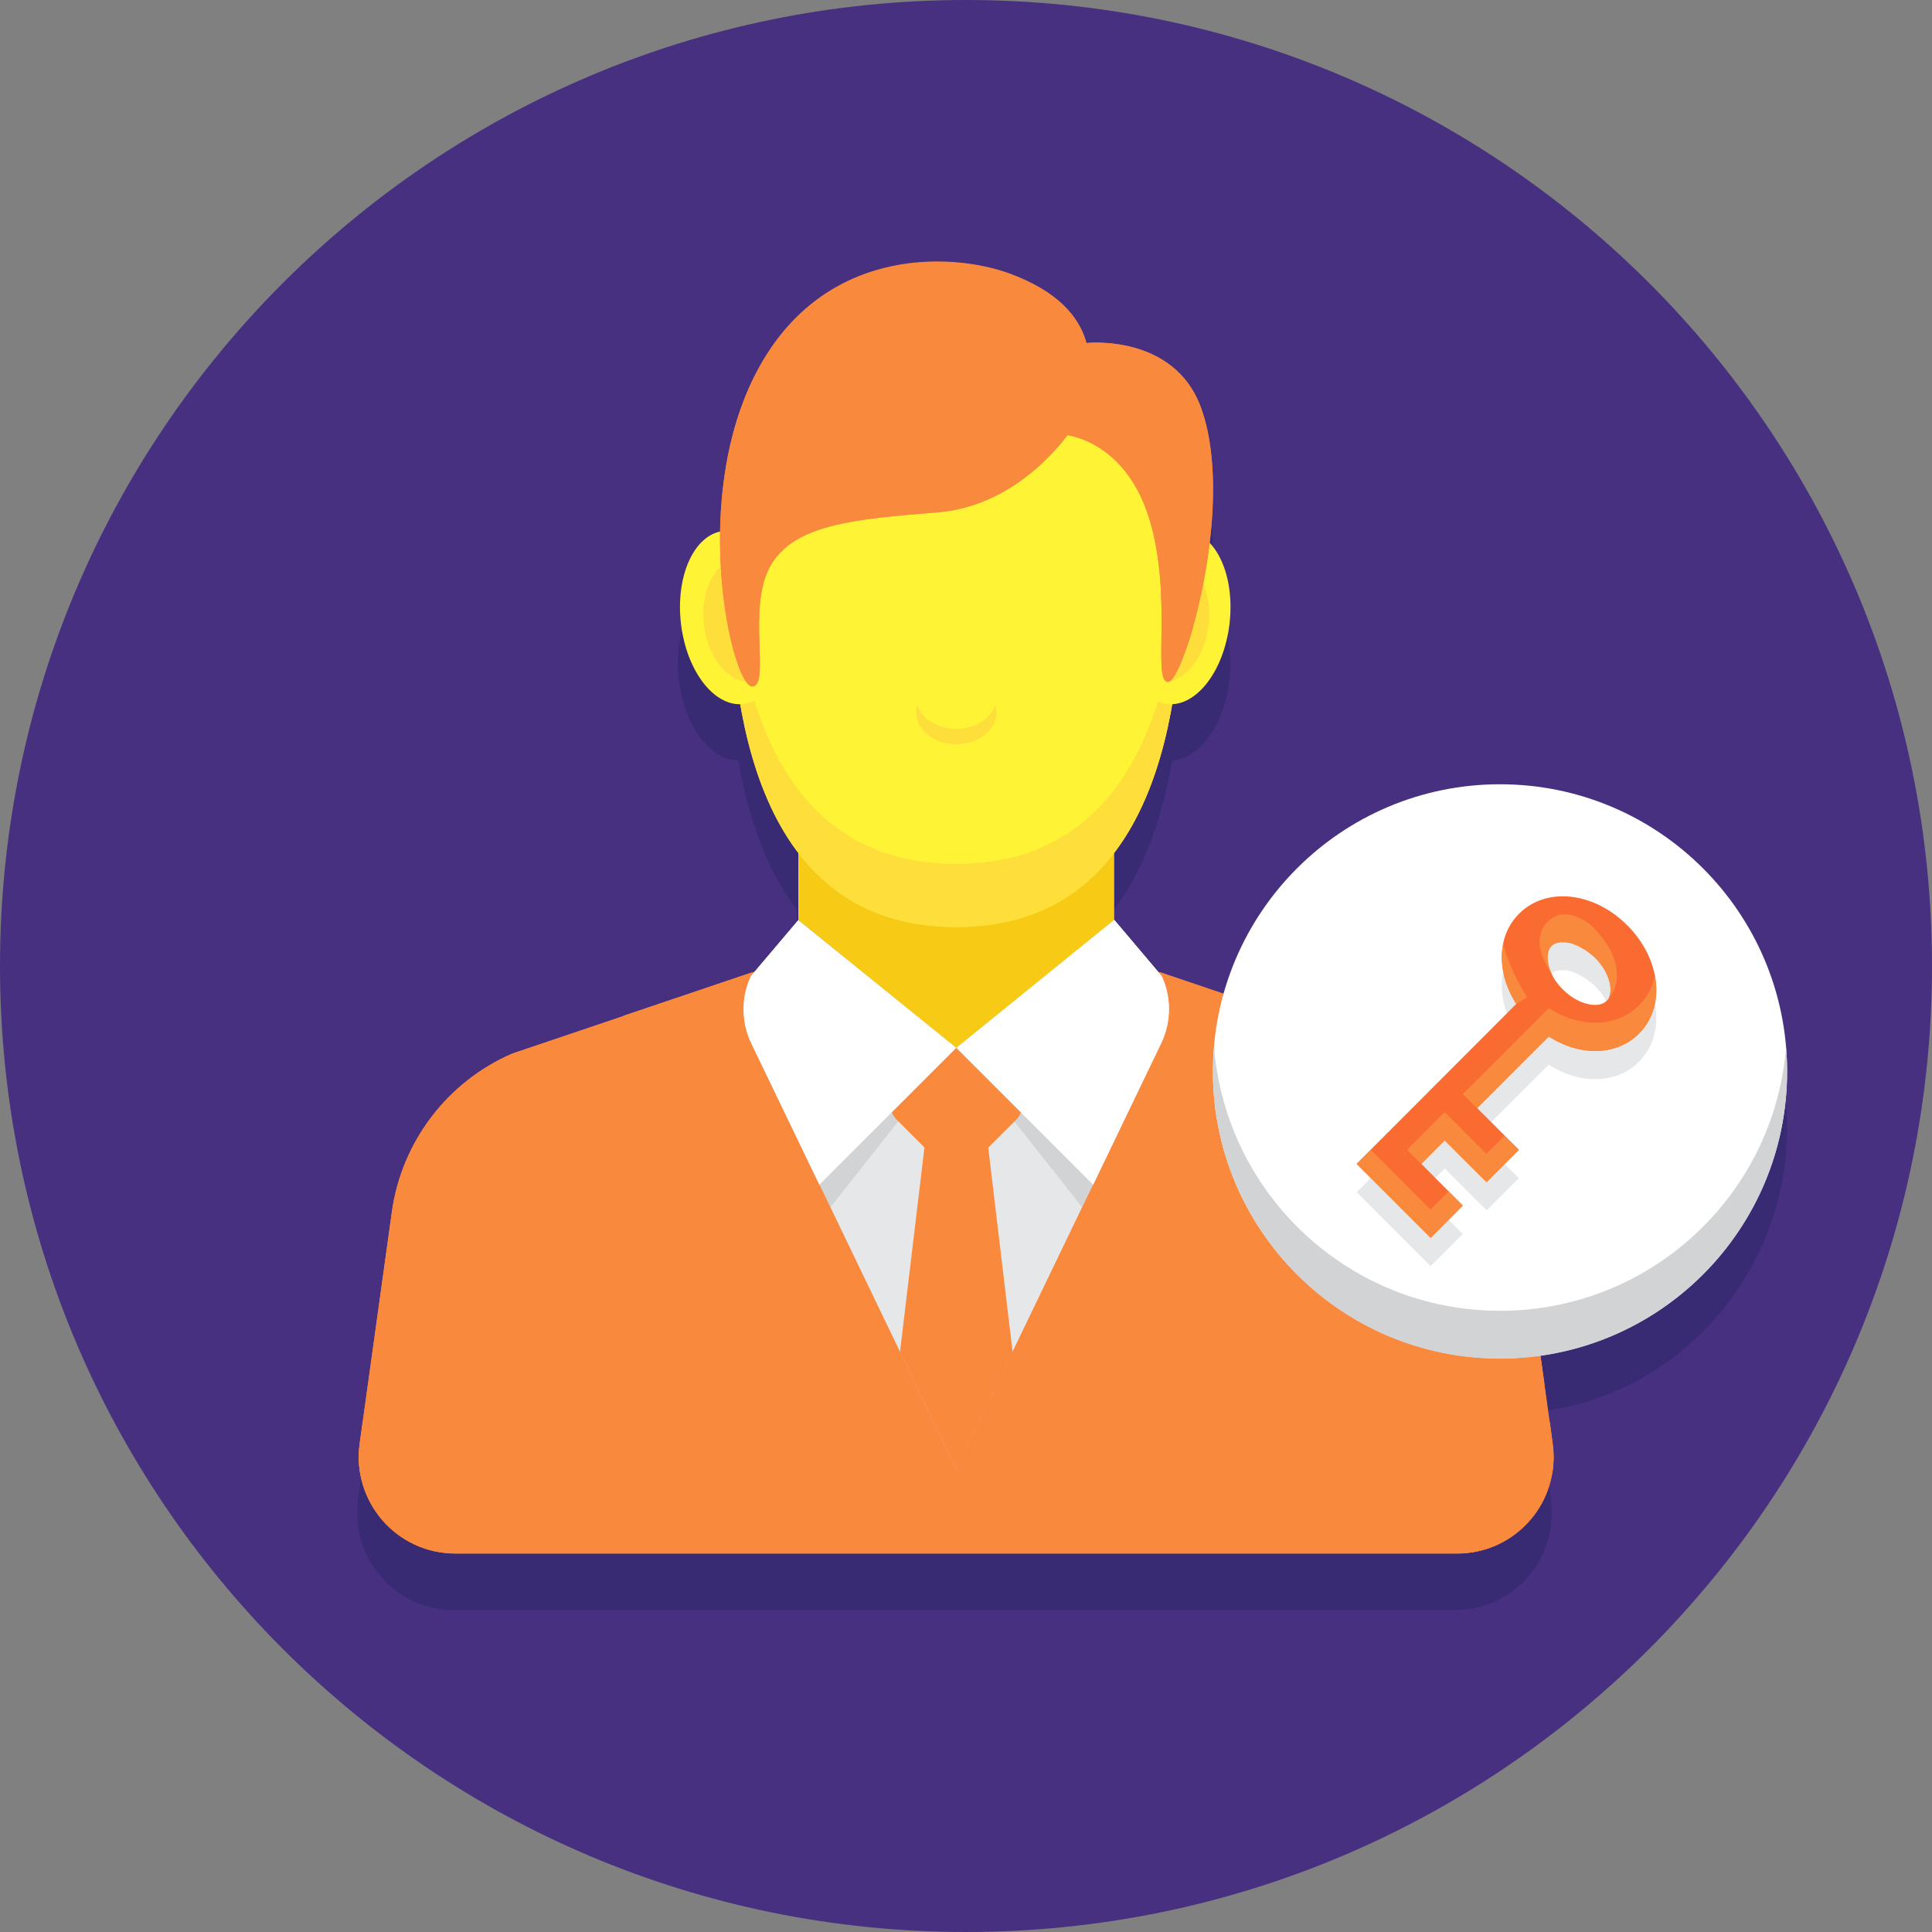<svg width="30" height="30" viewBox="0 0 30 30" fill="none" xmlns="http://www.w3.org/2000/svg">
<rect x="0" y="0" width="30" height="30" fill="#808080" stroke="none"/>
<g clip-path="url(#clip0_531_6070)">
<path d="M30 15C30 23.284 23.284 30 15 30C6.716 30 0 23.284 0 15C0 6.716 6.716 0 15 0C23.284 0 30 6.716 30 15Z" fill="#473080"/>
<path d="M26.447 20.674C26.483 20.639 26.518 20.599 26.553 20.564C26.58 20.537 26.602 20.511 26.628 20.48C26.659 20.444 26.69 20.409 26.721 20.374C26.73 20.365 26.739 20.356 26.743 20.343C26.77 20.308 26.801 20.272 26.827 20.237C27.406 19.486 27.75 18.545 27.75 17.52C27.75 15.059 25.754 13.061 23.293 13.061C21.251 13.061 19.528 14.435 19.002 16.309L18.013 15.973V15.978L17.977 15.964L17.297 15.165V14.122C17.788 13.481 18.057 12.646 18.203 11.807C18.622 11.789 19.011 11.254 19.091 10.556C19.153 10.03 19.02 9.553 18.782 9.301C18.782 9.297 18.782 9.297 18.782 9.293C18.782 9.275 18.786 9.262 18.786 9.244C18.786 9.231 18.79 9.222 18.79 9.209C18.79 9.191 18.795 9.173 18.795 9.156C18.795 9.142 18.799 9.133 18.799 9.12C18.799 9.103 18.804 9.085 18.804 9.067C18.804 9.058 18.804 9.045 18.808 9.036C18.808 9.019 18.812 8.997 18.812 8.979C18.812 8.97 18.812 8.961 18.812 8.952C18.812 8.93 18.817 8.904 18.817 8.882C18.817 8.877 18.817 8.873 18.817 8.868C18.817 8.838 18.821 8.811 18.821 8.78C18.821 8.776 18.821 8.776 18.821 8.771C18.821 8.745 18.826 8.718 18.826 8.692C18.826 8.683 18.826 8.674 18.826 8.665C18.826 8.643 18.826 8.626 18.826 8.603C18.826 8.595 18.826 8.581 18.826 8.572C18.826 8.555 18.826 8.537 18.826 8.52C18.826 8.506 18.826 8.497 18.826 8.484C18.826 8.466 18.826 8.449 18.826 8.431C18.826 8.418 18.826 8.409 18.826 8.396C18.826 8.378 18.826 8.36 18.826 8.347C18.826 8.334 18.826 8.325 18.826 8.312C18.826 8.294 18.826 8.281 18.826 8.263C18.826 8.25 18.826 8.237 18.826 8.228C18.826 8.21 18.826 8.197 18.821 8.179C18.821 8.166 18.821 8.153 18.817 8.144C18.817 8.126 18.817 8.113 18.812 8.095C18.812 8.082 18.812 8.069 18.808 8.06C18.808 8.047 18.804 8.029 18.804 8.016C18.804 8.003 18.799 7.989 18.799 7.981C18.799 7.967 18.795 7.949 18.795 7.936C18.795 7.923 18.79 7.91 18.79 7.901C18.79 7.888 18.786 7.87 18.786 7.857C18.786 7.843 18.782 7.835 18.782 7.821C18.782 7.808 18.777 7.791 18.777 7.777C18.777 7.764 18.773 7.755 18.773 7.742C18.768 7.729 18.768 7.711 18.764 7.698C18.764 7.684 18.759 7.676 18.759 7.662C18.755 7.649 18.755 7.631 18.751 7.618C18.746 7.605 18.746 7.596 18.742 7.583C18.737 7.569 18.737 7.552 18.733 7.539C18.729 7.53 18.729 7.517 18.724 7.508C18.72 7.494 18.715 7.477 18.715 7.463C18.711 7.455 18.711 7.441 18.706 7.433C18.702 7.419 18.698 7.402 18.693 7.388C18.689 7.379 18.689 7.371 18.684 7.357C18.68 7.34 18.676 7.327 18.671 7.309C18.667 7.3 18.667 7.291 18.662 7.287C18.653 7.265 18.645 7.238 18.636 7.216C18.477 6.783 18.189 6.536 17.889 6.394C17.863 6.381 17.84 6.372 17.814 6.359C17.611 6.275 17.412 6.235 17.244 6.218C17.226 6.218 17.209 6.213 17.191 6.213C17.186 6.213 17.182 6.213 17.173 6.213C17.16 6.213 17.147 6.213 17.134 6.209C17.129 6.209 17.125 6.209 17.125 6.209C17.107 6.209 17.094 6.209 17.08 6.209C17.076 6.209 17.072 6.209 17.067 6.209C17.054 6.209 17.045 6.209 17.036 6.209C17.032 6.209 17.032 6.209 17.028 6.209C17.028 6.209 17.028 6.209 17.023 6.209C17.01 6.209 16.996 6.209 16.988 6.209C16.983 6.209 16.979 6.209 16.979 6.209C16.97 6.209 16.961 6.209 16.952 6.209C16.948 6.209 16.948 6.209 16.944 6.209C16.935 6.209 16.926 6.209 16.917 6.209C16.913 6.209 16.913 6.209 16.908 6.209C16.904 6.209 16.895 6.209 16.89 6.209H16.886C16.882 6.209 16.873 6.209 16.869 6.209C16.869 6.209 16.869 6.209 16.864 6.209C16.86 6.209 16.86 6.209 16.855 6.209H16.851C16.851 6.2 16.846 6.191 16.842 6.187C16.842 6.182 16.838 6.178 16.838 6.173C16.833 6.16 16.829 6.143 16.824 6.129C16.824 6.125 16.824 6.125 16.82 6.12C16.815 6.116 16.815 6.107 16.811 6.103C16.802 6.085 16.798 6.067 16.789 6.05C16.789 6.05 16.789 6.045 16.785 6.045C16.785 6.041 16.78 6.037 16.78 6.032C16.78 6.028 16.776 6.028 16.776 6.023C16.767 6.005 16.762 5.992 16.754 5.975C16.754 5.97 16.749 5.97 16.749 5.966C16.736 5.944 16.723 5.921 16.709 5.895C16.709 5.891 16.705 5.886 16.705 5.886C16.705 5.882 16.701 5.882 16.701 5.877C16.701 5.877 16.701 5.873 16.696 5.873C16.683 5.855 16.674 5.838 16.661 5.82C16.661 5.82 16.661 5.815 16.656 5.815C16.639 5.793 16.625 5.771 16.608 5.749C16.603 5.745 16.603 5.74 16.599 5.736L16.595 5.731C16.559 5.692 16.524 5.652 16.48 5.612C16.475 5.608 16.471 5.603 16.466 5.599C16.444 5.577 16.422 5.559 16.4 5.537C16.4 5.537 16.396 5.533 16.391 5.533C16.369 5.515 16.347 5.497 16.32 5.48C16.316 5.475 16.312 5.471 16.303 5.466C16.276 5.449 16.25 5.431 16.223 5.409C16.219 5.405 16.215 5.405 16.21 5.4C16.184 5.382 16.157 5.369 16.131 5.351C16.126 5.347 16.122 5.347 16.113 5.343C16.082 5.325 16.051 5.307 16.02 5.29C16.011 5.285 16.007 5.281 15.998 5.281C15.967 5.268 15.936 5.25 15.905 5.237C15.901 5.237 15.896 5.232 15.892 5.232C15.857 5.215 15.821 5.201 15.786 5.184C15.777 5.179 15.768 5.175 15.759 5.175C15.72 5.157 15.684 5.144 15.64 5.131C15.348 5.025 14.951 4.945 14.509 4.945C14.465 4.945 14.421 4.945 14.377 4.95H14.372C14.239 4.954 14.107 4.967 13.974 4.989C13.97 4.989 13.961 4.989 13.957 4.994C13.312 5.1 12.64 5.409 12.105 6.063C12.101 6.072 12.092 6.076 12.088 6.085C11.938 6.271 11.801 6.487 11.677 6.73C11.65 6.779 11.628 6.827 11.606 6.88C11.602 6.889 11.598 6.898 11.598 6.902C11.575 6.951 11.558 7 11.536 7.048C11.531 7.057 11.527 7.066 11.522 7.075C11.505 7.123 11.482 7.172 11.465 7.225C11.46 7.229 11.46 7.238 11.46 7.243C11.443 7.291 11.425 7.34 11.412 7.393C11.412 7.397 11.407 7.402 11.407 7.406C11.39 7.459 11.377 7.508 11.363 7.561C11.359 7.569 11.359 7.578 11.354 7.587C11.341 7.636 11.328 7.689 11.315 7.737C11.31 7.746 11.31 7.755 11.31 7.764C11.297 7.817 11.288 7.87 11.275 7.919V7.927C11.266 7.981 11.257 8.029 11.244 8.082C11.244 8.091 11.24 8.1 11.24 8.104C11.231 8.157 11.222 8.206 11.217 8.259C11.217 8.268 11.213 8.281 11.213 8.29C11.204 8.338 11.2 8.391 11.195 8.44C11.195 8.449 11.195 8.458 11.191 8.466C11.187 8.515 11.182 8.568 11.178 8.617V8.626C11.173 8.678 11.169 8.727 11.165 8.78V8.807C11.16 8.855 11.16 8.904 11.156 8.957V8.988C11.156 9.036 11.151 9.085 11.151 9.129C10.727 9.217 10.457 9.841 10.541 10.556C10.625 11.272 11.032 11.815 11.465 11.807C11.611 12.646 11.88 13.481 12.371 14.122V15.16L11.69 15.96L11.659 15.969L11.072 16.168L7.935 17.228C7.811 17.281 7.692 17.343 7.577 17.409C6.755 17.895 6.194 18.735 6.057 19.693L5.681 22.415L5.606 22.941L5.558 23.285C5.553 23.321 5.549 23.356 5.549 23.391V23.418C5.549 23.449 5.544 23.48 5.549 23.511V23.524C5.549 23.599 5.558 23.67 5.566 23.74C5.584 23.855 5.615 23.966 5.659 24.072C5.885 24.611 6.41 25 7.042 25H22.599C23.231 25 23.761 24.611 23.982 24.072C24.026 23.966 24.057 23.855 24.075 23.74C24.088 23.67 24.092 23.595 24.092 23.524C24.092 23.52 24.092 23.515 24.092 23.511C24.092 23.48 24.092 23.449 24.092 23.418C24.092 23.409 24.092 23.4 24.092 23.391C24.088 23.356 24.088 23.321 24.083 23.285L24.052 23.051L23.955 22.353L23.893 21.92C24.901 21.801 25.78 21.346 26.447 20.674C26.447 20.679 26.447 20.679 26.447 20.674Z" fill="#382B73"/>
<path d="M22.63 24.122H7.069C6.159 24.122 5.461 23.317 5.585 22.416L6.084 18.824C6.234 17.733 6.945 16.796 7.957 16.359L9.685 15.775L10.352 15.55L11.686 15.099L12.398 14.861H17.297L18.967 15.426L19.131 15.484L21.738 16.363C22.75 16.8 23.461 17.737 23.611 18.828L23.779 20.048L23.978 21.488L24.106 22.421C24.238 23.317 23.54 24.122 22.63 24.122Z" fill="#F9893D"/>
<path d="M6.084 19.314C6.234 18.223 6.945 17.286 7.957 16.849L12.398 15.351H17.298L21.738 16.849C22.75 17.286 23.461 18.223 23.611 19.314L24.106 22.867C24.128 22.721 24.133 22.571 24.11 22.416L23.611 18.824C23.461 17.733 22.75 16.796 21.738 16.359L17.298 14.861H12.398L7.957 16.359C6.945 16.796 6.234 17.733 6.084 18.824L5.585 22.416C5.563 22.571 5.567 22.721 5.589 22.867L6.084 19.314Z" fill="#F9893D"/>
<path d="M24.066 22.074C23.885 22.684 23.315 23.143 22.63 23.143H7.069C6.384 23.143 5.814 22.684 5.633 22.074L5.585 22.419C5.461 23.32 6.159 24.124 7.069 24.124H22.626C23.536 24.124 24.234 23.32 24.11 22.419L24.066 22.074Z" fill="#F9893D"/>
<path d="M18.038 15.158L17.3 14.283L14.848 16.272L12.396 14.288L11.658 15.163C11.504 15.494 11.508 15.878 11.667 16.205L13.973 20.995L14.848 22.815L18.029 16.201C18.188 15.874 18.193 15.49 18.038 15.158Z" fill="#E6E7E8"/>
<path d="M15.724 20.995L15.305 17.483H14.395L13.975 20.995L14.85 22.816L15.724 20.995Z" fill="#F9893D"/>
<path d="M12.396 11.961V14.29L14.849 16.274L17.301 14.29V11.961H12.396Z" fill="#F7CB15"/>
<path d="M14.848 16.272L12.891 18.751L11.667 16.206C11.508 15.874 11.504 15.495 11.658 15.159L12.396 14.289L14.848 16.272Z" fill="#D1D3D4"/>
<path d="M14.85 16.272L16.807 18.751L18.031 16.206C18.19 15.874 18.194 15.495 18.039 15.159L17.302 14.289L14.85 16.272Z" fill="#D1D3D4"/>
<path d="M15.769 17.39L15.093 18.066C14.956 18.203 14.74 18.203 14.603 18.066L13.927 17.39C13.79 17.253 13.79 17.037 13.927 16.9L14.351 16.475C14.625 16.202 15.067 16.202 15.341 16.475L15.765 16.9C15.906 17.037 15.906 17.253 15.769 17.39Z" fill="#F9893D"/>
<path d="M15.614 16.744L15.097 17.261C14.96 17.398 14.743 17.398 14.606 17.261L14.089 16.744L13.935 16.899C13.798 17.036 13.798 17.252 13.935 17.389L14.611 18.065C14.748 18.202 14.964 18.202 15.101 18.065L15.777 17.389C15.914 17.252 15.914 17.036 15.777 16.899L15.614 16.744Z" fill="#F9893D"/>
<path d="M11.668 16.696C11.548 16.453 11.517 16.179 11.57 15.918C11.553 15.825 11.544 15.733 11.548 15.64L10.355 16.042L9.688 16.267C9.609 16.466 9.569 16.828 9.768 17.469C10.143 18.68 10.293 19.007 10.293 19.007L11.354 18.887L10.669 19.806C10.669 19.806 11.314 20.796 12.092 21.671C13.046 22.744 14.853 23.314 14.853 23.314L13.978 21.494L11.668 16.696Z" fill="#F9893D"/>
<path d="M14.85 22.818L14.713 22.53H14.527V23.175H15.172V22.53H14.987L14.85 22.818Z" fill="#F9893D"/>
<path d="M14.849 22.819C14.849 22.819 13.042 22.248 12.088 21.175C11.31 20.3 10.665 19.31 10.665 19.31L11.35 18.391L10.29 18.511C10.29 18.511 10.144 18.184 9.764 16.973C9.565 16.332 9.605 15.97 9.684 15.771L10.351 15.546L11.686 15.095L11.659 15.157C11.505 15.489 11.509 15.873 11.668 16.2L13.974 20.989L14.849 22.819Z" fill="#F9893D"/>
<path d="M20.015 16.265L19.347 16.039L18.154 15.637C18.159 15.73 18.15 15.823 18.132 15.916C18.185 16.176 18.154 16.45 18.035 16.693L15.729 21.483L14.85 23.307C14.85 23.307 16.657 22.737 17.611 21.664C18.389 20.789 19.034 19.799 19.034 19.799L18.349 18.88L19.409 19C19.409 19 19.555 18.673 19.935 17.462C20.134 16.826 20.094 16.463 20.015 16.265Z" fill="#F9893D"/>
<path d="M14.85 22.819C14.85 22.819 16.657 22.248 17.611 21.175C18.389 20.3 19.034 19.31 19.034 19.31L18.349 18.391L19.409 18.511C19.409 18.511 19.555 18.184 19.935 16.973C20.134 16.332 20.094 15.97 20.015 15.771L19.347 15.546L18.013 15.095L18.039 15.157C18.194 15.489 18.19 15.873 18.031 16.2L15.724 20.989L14.85 22.819Z" fill="#F9893D"/>
<path d="M18.361 8.871C18.361 10.948 17.985 14.394 14.848 14.394C11.712 14.394 11.336 10.948 11.336 8.871C11.336 6.795 11.663 5.111 14.848 5.111C18.034 5.111 18.361 6.795 18.361 8.871Z" fill="#FFF335"/>
<path d="M14.848 13.414C11.95 13.414 11.406 10.467 11.345 8.386C11.34 8.545 11.336 8.709 11.336 8.872C11.336 10.949 11.712 14.395 14.848 14.395C17.985 14.395 18.361 10.949 18.361 8.872C18.361 8.709 18.361 8.545 18.352 8.386C18.29 10.467 17.747 13.414 14.848 13.414Z" fill="#FEDE3A"/>
<path d="M12.198 9.494C12.111 8.752 11.677 8.194 11.228 8.246C10.78 8.299 10.487 8.942 10.574 9.684C10.661 10.426 11.095 10.984 11.543 10.932C11.991 10.879 12.284 10.236 12.198 9.494Z" fill="#FFF335"/>
<path d="M18.438 8.246C17.989 8.194 17.555 8.752 17.468 9.494C17.381 10.236 17.674 10.879 18.123 10.932C18.571 10.984 19.005 10.426 19.092 9.684C19.179 8.942 18.886 8.299 18.438 8.246Z" fill="#FFF335"/>
<path d="M11.508 9.7C11.464 9.316 11.473 8.958 11.522 8.666C11.504 8.666 11.482 8.666 11.464 8.671C11.107 8.711 10.868 9.174 10.93 9.705C10.992 10.235 11.332 10.628 11.685 10.584C11.694 10.584 11.698 10.579 11.707 10.579C11.619 10.327 11.548 10.027 11.508 9.7Z" fill="#FEDE3A"/>
<path d="M18.189 9.7C18.233 9.316 18.224 8.958 18.176 8.666C18.193 8.666 18.215 8.666 18.233 8.671C18.591 8.711 18.83 9.174 18.768 9.705C18.741 9.917 18.671 10.129 18.547 10.301C18.494 10.372 18.432 10.438 18.357 10.491C18.304 10.531 18.193 10.597 18.127 10.584C18.131 10.54 18.127 10.491 18.109 10.451C18.105 10.442 18.096 10.429 18.092 10.42C18.047 10.319 18.109 10.191 18.131 10.089C18.154 9.956 18.176 9.828 18.189 9.7Z" fill="#FEDE3A"/>
<path d="M16.631 6.679C16.631 6.679 15.875 7.85 14.563 7.956C13.251 8.062 12.327 8.146 11.961 8.791C11.594 9.44 11.97 10.66 11.678 10.66C11.386 10.66 10.706 7.867 11.713 5.852C12.721 3.838 14.74 3.913 15.677 4.253C16.613 4.593 16.918 5.132 16.918 5.694C16.918 6.246 16.631 6.679 16.631 6.679Z" fill="#F9893D"/>
<path d="M16.246 4.529C16.375 4.741 16.427 4.967 16.427 5.196C16.427 5.753 16.14 6.186 16.14 6.186C16.14 6.186 15.385 7.357 14.073 7.463C12.76 7.569 11.837 7.653 11.47 8.298C11.245 8.695 11.302 9.314 11.307 9.729C11.417 10.291 11.572 10.657 11.678 10.657C11.97 10.657 11.594 9.438 11.961 8.788C12.327 8.139 13.251 8.059 14.563 7.953C15.875 7.847 16.631 6.676 16.631 6.676C16.631 6.676 16.918 6.243 16.918 5.687C16.918 5.267 16.741 4.856 16.246 4.529Z" fill="#F9893D"/>
<path d="M16.868 5.327C16.868 5.327 18.229 5.177 18.648 6.33C19.201 7.85 18.379 10.585 18.136 10.585C17.889 10.585 18.215 9.246 17.844 8.044C17.473 6.847 16.576 6.754 16.576 6.754L16.868 5.327Z" fill="#F9893D"/>
<path d="M18.335 7.555C17.963 6.358 17.067 6.265 17.067 6.265L17.257 5.337C17.027 5.315 16.868 5.332 16.868 5.332L16.576 6.76C16.576 6.76 17.473 6.852 17.844 8.05C18.215 9.247 17.889 10.59 18.136 10.59C18.224 10.59 18.379 10.25 18.525 9.746C18.516 9.26 18.586 8.377 18.335 7.555Z" fill="#F9893D"/>
<path d="M11.809 6.093C12.816 4.078 14.836 4.153 15.772 4.493C16.356 4.705 16.696 4.997 16.868 5.319C16.749 4.9 16.404 4.515 15.675 4.246C14.739 3.905 12.719 3.83 11.712 5.845C10.846 7.577 11.226 9.892 11.535 10.502C11.261 9.662 11.032 7.648 11.809 6.093Z" fill="#F9893D"/>
<path d="M18.649 6.33C18.23 5.177 16.869 5.327 16.869 5.327L16.82 5.566C17.138 5.557 18.15 5.61 18.503 6.573C18.95 7.806 18.495 9.838 18.177 10.563C18.459 10.315 19.175 7.775 18.649 6.33Z" fill="#F9893D"/>
<path d="M14.85 11.318C14.558 11.318 14.31 11.159 14.244 10.943C14.231 10.983 14.227 11.022 14.227 11.062C14.227 11.336 14.505 11.557 14.85 11.557C15.194 11.557 15.472 11.336 15.472 11.062C15.472 11.022 15.464 10.983 15.455 10.943C15.389 11.159 15.141 11.318 14.85 11.318Z" fill="#FEDE3A"/>
<path d="M14.848 16.272L12.723 18.397L11.667 16.206C11.508 15.874 11.504 15.495 11.658 15.159L12.396 14.289L14.848 16.272Z" fill="white"/>
<path d="M14.85 16.272L16.975 18.397L18.031 16.201C18.19 15.87 18.194 15.49 18.039 15.154L17.302 14.283L14.85 16.272Z" fill="white"/>
<path d="M23.982 21.485C23.756 21.52 23.526 21.538 23.292 21.538C22.152 21.538 21.114 21.109 20.328 20.407C20.292 20.376 20.257 20.345 20.221 20.309C20.195 20.283 20.164 20.257 20.137 20.23C19.329 19.421 18.834 18.308 18.834 17.08C18.834 16.514 18.94 15.975 19.13 15.476L21.737 16.355C22.749 16.793 23.46 17.729 23.61 18.821L23.778 20.04L23.982 21.485Z" fill="#F9893D"/>
<path d="M27.75 16.636C27.75 19.099 25.754 21.094 23.292 21.094C20.83 21.094 18.834 19.099 18.834 16.636C18.834 14.174 20.83 12.178 23.292 12.178C25.754 12.178 27.75 14.174 27.75 16.636Z" fill="white"/>
<path d="M25.268 14.809C24.747 14.288 24.009 14.208 23.589 14.628C23.461 14.756 23.377 14.915 23.342 15.088C23.28 15.384 23.351 15.724 23.545 16.029L21.066 18.512L22.215 19.661L22.714 19.161L22.069 18.512L22.436 18.145L23.085 18.794L23.585 18.295L22.935 17.646L24.049 16.532C24.53 16.842 25.1 16.837 25.449 16.488C25.869 16.069 25.789 15.331 25.268 14.809ZM24.99 15.918C24.981 15.945 24.968 15.967 24.945 15.985C24.826 16.104 24.513 16.051 24.265 15.803C24.216 15.755 24.177 15.702 24.141 15.653C24.141 15.649 24.137 15.649 24.137 15.644C24.005 15.437 23.991 15.216 24.084 15.123L24.088 15.118C24.097 15.11 24.11 15.101 24.119 15.097C24.133 15.088 24.141 15.083 24.159 15.079C24.172 15.075 24.186 15.07 24.203 15.07C24.212 15.07 24.216 15.066 24.225 15.066H24.248H24.283H24.309C24.314 15.066 24.323 15.066 24.327 15.07C24.336 15.07 24.345 15.075 24.354 15.075C24.363 15.075 24.371 15.079 24.38 15.079C24.389 15.083 24.398 15.083 24.407 15.088C24.424 15.092 24.447 15.101 24.464 15.11C24.473 15.114 24.486 15.118 24.495 15.123C24.513 15.132 24.535 15.141 24.552 15.154C24.561 15.158 24.57 15.167 24.583 15.172C24.623 15.194 24.663 15.225 24.703 15.256C24.72 15.273 24.738 15.287 24.76 15.304C24.977 15.516 25.047 15.772 24.99 15.918Z" fill="#E6E7E8"/>
<path d="M25.268 14.368C24.747 13.847 24.009 13.767 23.589 14.187C23.461 14.315 23.377 14.474 23.342 14.646C23.28 14.943 23.351 15.283 23.545 15.588L21.066 18.071L22.215 19.219L22.714 18.72L22.069 18.071L22.436 17.704L23.085 18.353L23.585 17.854L22.935 17.204L24.049 16.091C24.53 16.401 25.1 16.396 25.449 16.047C25.869 15.627 25.789 14.889 25.268 14.368ZM24.99 15.477C24.981 15.504 24.968 15.526 24.945 15.543C24.826 15.663 24.513 15.61 24.265 15.362C24.216 15.314 24.177 15.261 24.141 15.212C24.141 15.208 24.137 15.208 24.137 15.203C24.005 14.995 23.991 14.775 24.084 14.682L24.088 14.677C24.097 14.669 24.11 14.66 24.119 14.655C24.133 14.646 24.141 14.642 24.159 14.637C24.172 14.633 24.186 14.629 24.203 14.629C24.212 14.629 24.216 14.624 24.225 14.624H24.248H24.283H24.309C24.314 14.624 24.323 14.624 24.327 14.629C24.336 14.629 24.345 14.633 24.354 14.633C24.363 14.633 24.371 14.637 24.38 14.637C24.389 14.642 24.398 14.642 24.407 14.646C24.424 14.651 24.447 14.66 24.464 14.669C24.473 14.673 24.486 14.677 24.495 14.682C24.513 14.691 24.535 14.699 24.552 14.713C24.561 14.717 24.57 14.726 24.583 14.73C24.623 14.753 24.663 14.783 24.703 14.814C24.72 14.832 24.738 14.845 24.76 14.863C24.977 15.075 25.047 15.331 24.99 15.477Z" fill="#F96B31"/>
<path d="M23.713 15.481L23.545 15.591C23.351 15.286 23.28 14.946 23.342 14.65C23.378 14.822 23.519 15.194 23.713 15.481Z" fill="#F9893D"/>
<path d="M23.081 17.916L22.431 17.267L21.848 17.855L22.069 18.076L22.431 17.709L23.081 18.358L23.58 17.859L23.359 17.638L23.081 17.916Z" fill="#F9893D"/>
<path d="M22.215 18.782L21.287 17.854L21.066 18.075L22.215 19.224L22.714 18.72L22.493 18.5L22.215 18.782Z" fill="#F9893D"/>
<path d="M25.45 15.611C25.101 15.959 24.531 15.964 24.049 15.655L22.715 16.989L22.936 17.21L24.049 16.096C24.531 16.406 25.101 16.401 25.45 16.052C25.684 15.818 25.764 15.487 25.697 15.147C25.662 15.323 25.578 15.482 25.45 15.611Z" fill="#F9893D"/>
<path d="M24.99 15.482C25.043 15.336 24.977 15.08 24.769 14.872C24.751 14.854 24.733 14.837 24.711 14.823C24.672 14.788 24.632 14.761 24.592 14.739C24.583 14.735 24.574 14.726 24.561 14.722C24.544 14.708 24.521 14.7 24.504 14.691C24.495 14.686 24.486 14.682 24.473 14.678C24.455 14.669 24.433 14.664 24.415 14.655C24.406 14.651 24.398 14.651 24.389 14.647C24.38 14.647 24.371 14.642 24.362 14.642C24.354 14.642 24.345 14.638 24.336 14.638C24.327 14.638 24.318 14.638 24.309 14.633C24.305 14.633 24.296 14.633 24.291 14.633C24.278 14.633 24.265 14.633 24.256 14.633C24.247 14.633 24.239 14.633 24.234 14.633C24.225 14.633 24.216 14.633 24.212 14.638C24.199 14.642 24.181 14.642 24.168 14.647C24.155 14.651 24.141 14.655 24.128 14.664C24.115 14.669 24.106 14.678 24.097 14.686L24.093 14.691C24 14.784 24.013 15.005 24.146 15.212C24.115 15.164 24.084 15.115 24.053 15.062C23.965 14.903 23.876 14.713 23.916 14.527C23.965 14.293 24.186 14.143 24.42 14.214C24.548 14.253 24.68 14.328 24.769 14.43C25.259 14.956 25.109 15.367 24.99 15.482Z" fill="#F9893D"/>
<path d="M23.292 20.354C20.955 20.354 19.042 18.556 18.852 16.268C18.843 16.391 18.834 16.515 18.834 16.639C18.834 19.099 20.831 21.097 23.292 21.097C25.753 21.097 27.75 19.099 27.75 16.639C27.75 16.515 27.746 16.391 27.733 16.268C27.547 18.556 25.63 20.354 23.292 20.354Z" fill="#D1D3D4"/>
</g>
<defs>
<clipPath id="clip0_531_6070">
<rect width="30" height="30" fill="white"/>
</clipPath>
</defs>
</svg>
